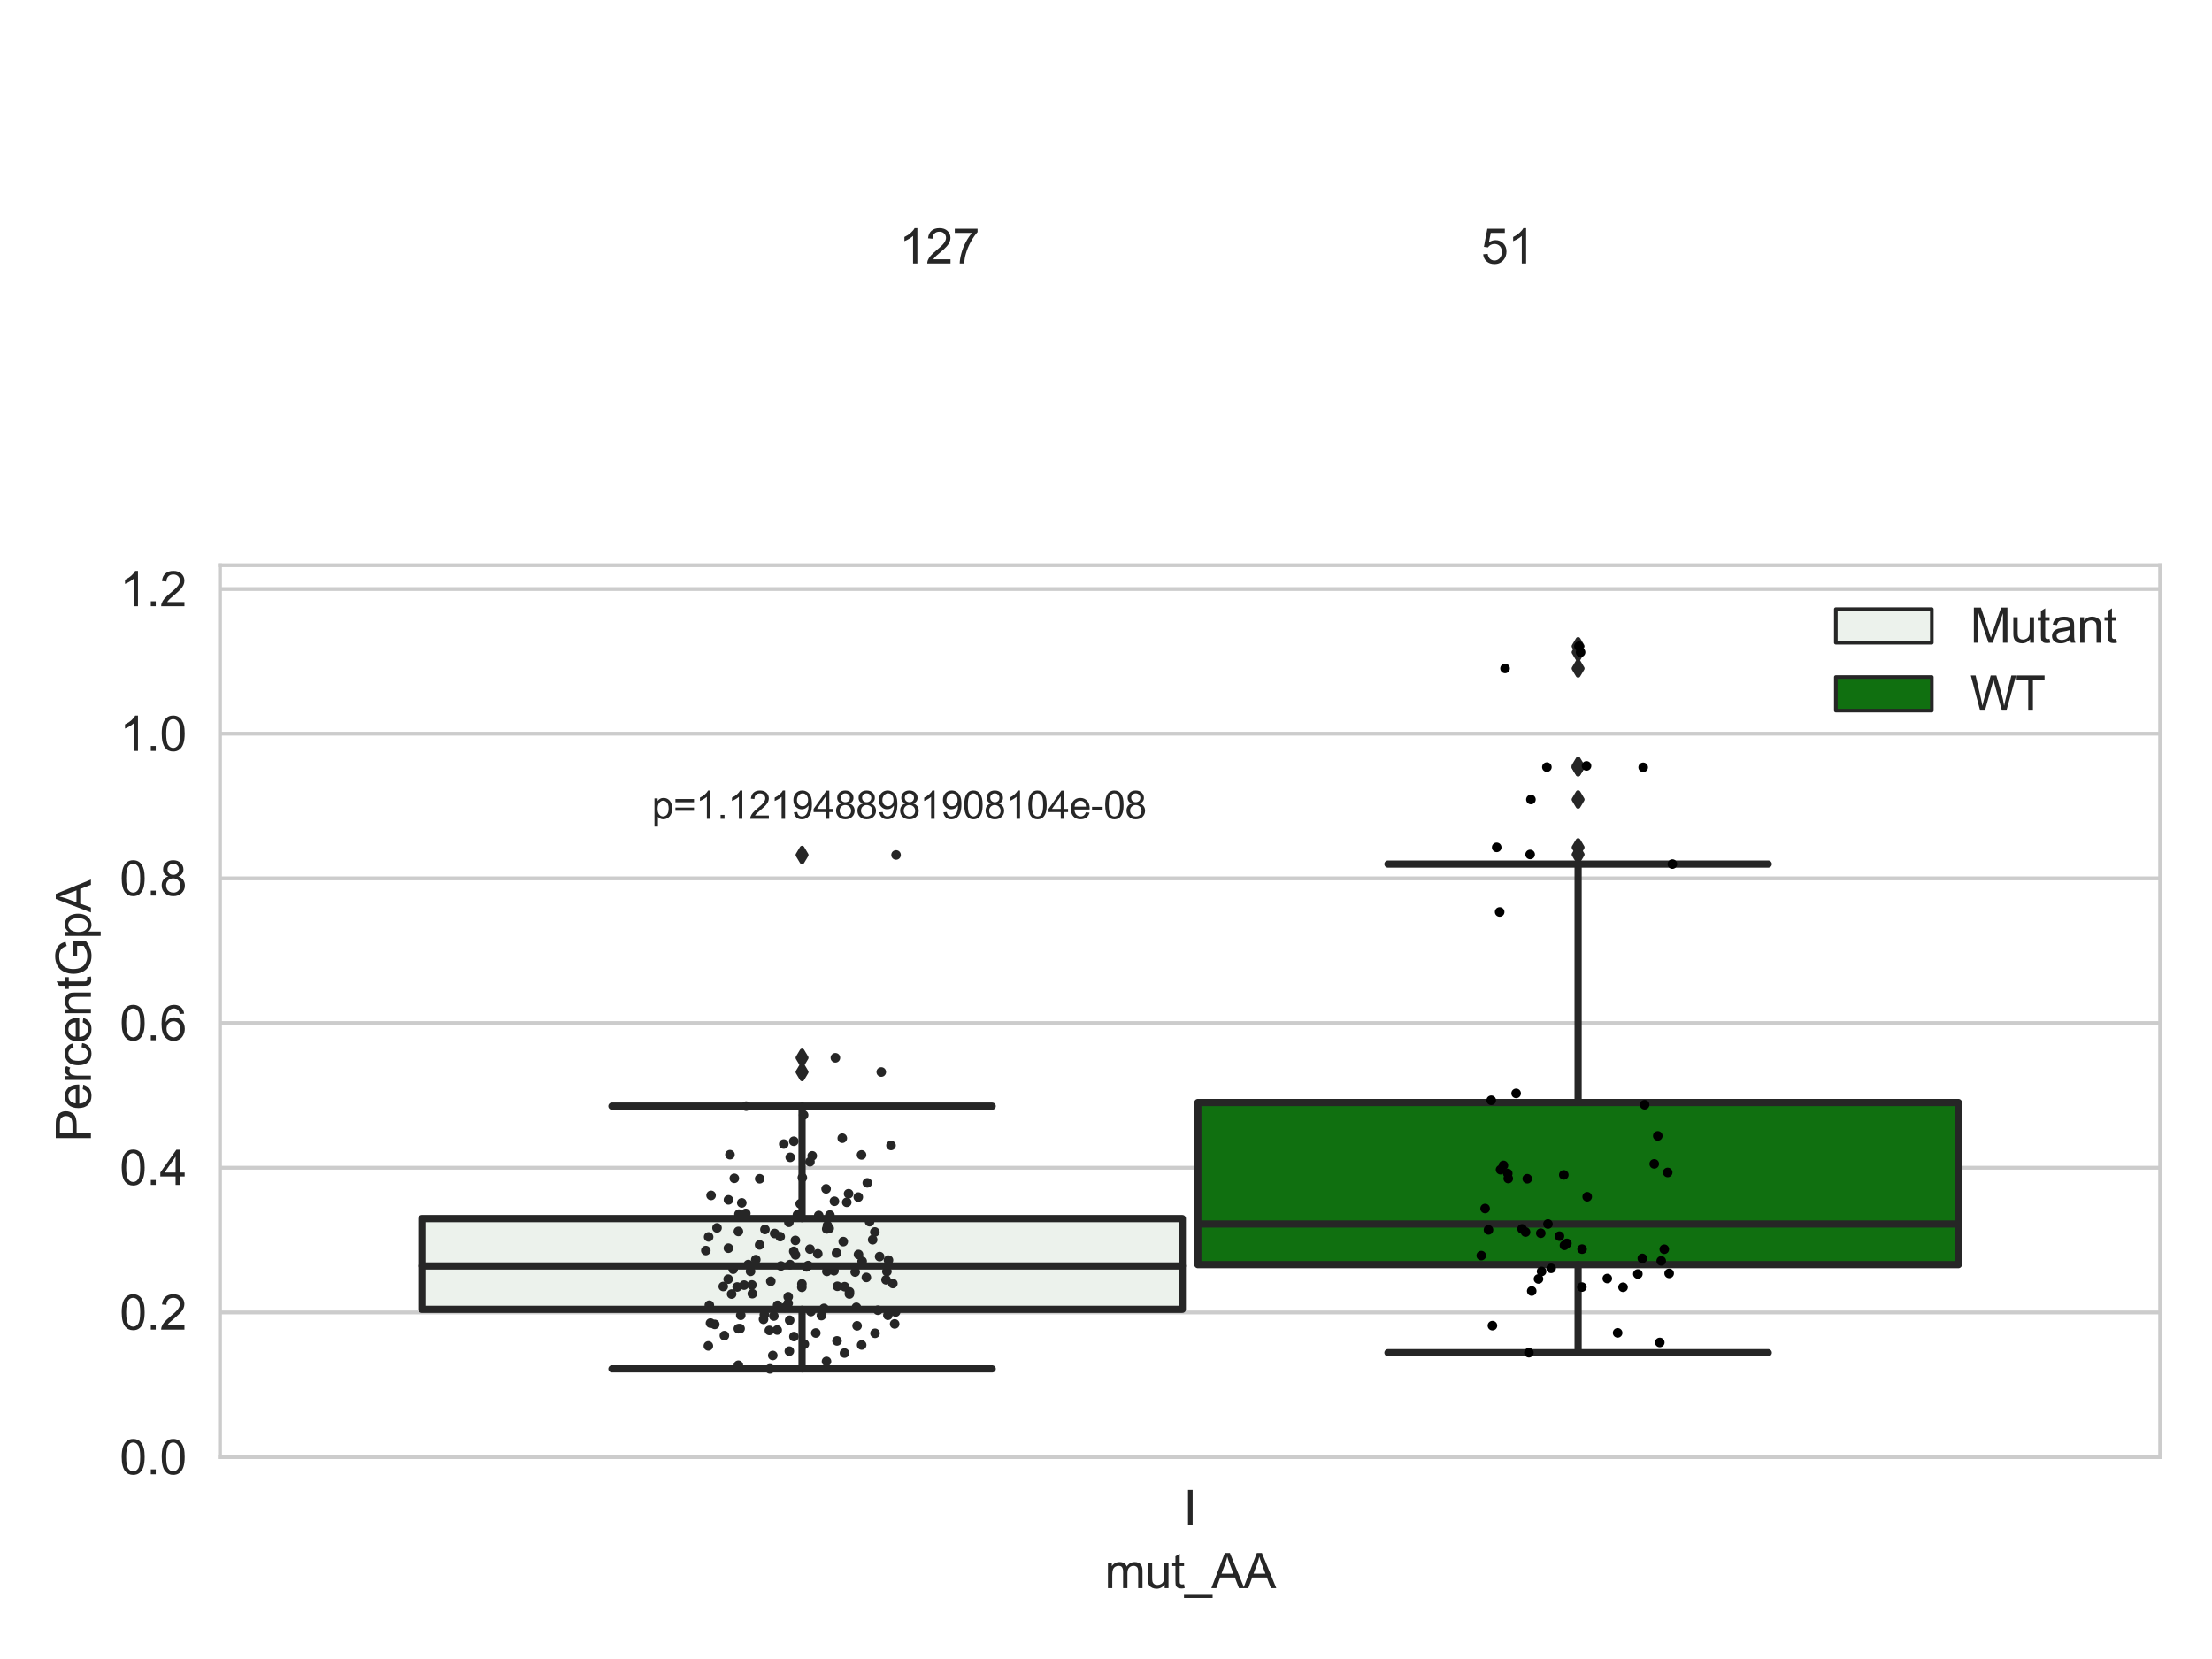 <?xml version="1.0" encoding="utf-8" standalone="no"?>
<!DOCTYPE svg PUBLIC "-//W3C//DTD SVG 1.1//EN"
  "http://www.w3.org/Graphics/SVG/1.1/DTD/svg11.dtd">
<svg xmlns:xlink="http://www.w3.org/1999/xlink" width="460.8pt" height="345.6pt" viewBox="0 0 460.8 345.6" xmlns="http://www.w3.org/2000/svg" version="1.1">
 <defs>
  <style type="text/css">*{stroke-linejoin: round; stroke-linecap: butt}</style>
 </defs>
 <g id="figure_1">
  <g id="patch_1">
   <path d="M 0 345.6 
L 460.8 345.6 
L 460.8 0 
L 0 0 
z
" style="fill: #ffffff"/>
  </g>
  <g id="axes_1">
   <g id="patch_2">
    <path d="M 45.83 303.539 
L 450 303.539 
L 450 117.734 
L 45.83 117.734 
z
" style="fill: #ffffff"/>
   </g>
   <g id="matplotlib.axis_1">
    <g id="xtick_1">
     <g id="text_1">
      <!-- I -->
      <g style="fill: #262626" transform="translate(246.526 317.697)scale(0.1 -0.1)">
       <defs>
        <path id="ArialMT-49" d="M 597 0 
L 597 4581 
L 1203 4581 
L 1203 0 
L 597 0 
z
" transform="scale(0.016)"/>
       </defs>
       <use xlink:href="#ArialMT-49"/>
      </g>
     </g>
    </g>
    <g id="text_2">
     <!-- mut_AA -->
     <g style="fill: #262626" transform="translate(230.13 330.842)scale(0.1 -0.1)">
      <defs>
       <path id="ArialMT-6d" d="M 422 0 
L 422 3319 
L 925 3319 
L 925 2853 
Q 1081 3097 1340 3245 
Q 1600 3394 1931 3394 
Q 2300 3394 2536 3241 
Q 2772 3088 2869 2813 
Q 3263 3394 3894 3394 
Q 4388 3394 4653 3120 
Q 4919 2847 4919 2278 
L 4919 0 
L 4359 0 
L 4359 2091 
Q 4359 2428 4304 2576 
Q 4250 2725 4106 2815 
Q 3963 2906 3769 2906 
Q 3419 2906 3187 2673 
Q 2956 2441 2956 1928 
L 2956 0 
L 2394 0 
L 2394 2156 
Q 2394 2531 2256 2718 
Q 2119 2906 1806 2906 
Q 1569 2906 1367 2781 
Q 1166 2656 1075 2415 
Q 984 2175 984 1722 
L 984 0 
L 422 0 
z
" transform="scale(0.016)"/>
       <path id="ArialMT-75" d="M 2597 0 
L 2597 488 
Q 2209 -75 1544 -75 
Q 1250 -75 995 37 
Q 741 150 617 320 
Q 494 491 444 738 
Q 409 903 409 1263 
L 409 3319 
L 972 3319 
L 972 1478 
Q 972 1038 1006 884 
Q 1059 663 1231 536 
Q 1403 409 1656 409 
Q 1909 409 2131 539 
Q 2353 669 2445 892 
Q 2538 1116 2538 1541 
L 2538 3319 
L 3100 3319 
L 3100 0 
L 2597 0 
z
" transform="scale(0.016)"/>
       <path id="ArialMT-74" d="M 1650 503 
L 1731 6 
Q 1494 -44 1306 -44 
Q 1000 -44 831 53 
Q 663 150 594 308 
Q 525 466 525 972 
L 525 2881 
L 113 2881 
L 113 3319 
L 525 3319 
L 525 4141 
L 1084 4478 
L 1084 3319 
L 1650 3319 
L 1650 2881 
L 1084 2881 
L 1084 941 
Q 1084 700 1114 631 
Q 1144 563 1211 522 
Q 1278 481 1403 481 
Q 1497 481 1650 503 
z
" transform="scale(0.016)"/>
       <path id="ArialMT-5f" d="M -97 -1272 
L -97 -866 
L 3631 -866 
L 3631 -1272 
L -97 -1272 
z
" transform="scale(0.016)"/>
       <path id="ArialMT-41" d="M -9 0 
L 1750 4581 
L 2403 4581 
L 4278 0 
L 3588 0 
L 3053 1388 
L 1138 1388 
L 634 0 
L -9 0 
z
M 1313 1881 
L 2866 1881 
L 2388 3150 
Q 2169 3728 2063 4100 
Q 1975 3659 1816 3225 
L 1313 1881 
z
" transform="scale(0.016)"/>
      </defs>
      <use xlink:href="#ArialMT-6d"/>
      <use xlink:href="#ArialMT-75" x="83.301"/>
      <use xlink:href="#ArialMT-74" x="138.916"/>
      <use xlink:href="#ArialMT-5f" x="166.699"/>
      <use xlink:href="#ArialMT-41" x="222.314"/>
      <use xlink:href="#ArialMT-41" x="289.014"/>
     </g>
    </g>
   </g>
   <g id="matplotlib.axis_2">
    <g id="ytick_1">
     <g id="line2d_1">
      <path d="M 45.83 303.539 
L 450 303.539 
" clip-path="url(#p75641614b0)" style="fill: none; stroke: #cccccc; stroke-width: 0.8; stroke-linecap: round"/>
     </g>
     <g id="text_3">
      <!-- 0.0 -->
      <g style="fill: #262626" transform="translate(24.93 307.118)scale(0.1 -0.1)">
       <defs>
        <path id="ArialMT-30" d="M 266 2259 
Q 266 3072 433 3567 
Q 600 4063 929 4331 
Q 1259 4600 1759 4600 
Q 2128 4600 2406 4451 
Q 2684 4303 2865 4023 
Q 3047 3744 3150 3342 
Q 3253 2941 3253 2259 
Q 3253 1453 3087 958 
Q 2922 463 2592 192 
Q 2263 -78 1759 -78 
Q 1097 -78 719 397 
Q 266 969 266 2259 
z
M 844 2259 
Q 844 1131 1108 757 
Q 1372 384 1759 384 
Q 2147 384 2411 759 
Q 2675 1134 2675 2259 
Q 2675 3391 2411 3762 
Q 2147 4134 1753 4134 
Q 1366 4134 1134 3806 
Q 844 3388 844 2259 
z
" transform="scale(0.016)"/>
        <path id="ArialMT-2e" d="M 581 0 
L 581 641 
L 1222 641 
L 1222 0 
L 581 0 
z
" transform="scale(0.016)"/>
       </defs>
       <use xlink:href="#ArialMT-30"/>
       <use xlink:href="#ArialMT-2e" x="55.615"/>
       <use xlink:href="#ArialMT-30" x="83.398"/>
      </g>
     </g>
    </g>
    <g id="ytick_2">
     <g id="line2d_2">
      <path d="M 45.83 273.399 
L 450 273.399 
" clip-path="url(#p75641614b0)" style="fill: none; stroke: #cccccc; stroke-width: 0.8; stroke-linecap: round"/>
     </g>
     <g id="text_4">
      <!-- 0.2 -->
      <g style="fill: #262626" transform="translate(24.93 276.978)scale(0.1 -0.1)">
       <defs>
        <path id="ArialMT-32" d="M 3222 541 
L 3222 0 
L 194 0 
Q 188 203 259 391 
Q 375 700 629 1000 
Q 884 1300 1366 1694 
Q 2113 2306 2375 2664 
Q 2638 3022 2638 3341 
Q 2638 3675 2398 3904 
Q 2159 4134 1775 4134 
Q 1369 4134 1125 3890 
Q 881 3647 878 3216 
L 300 3275 
Q 359 3922 746 4261 
Q 1134 4600 1788 4600 
Q 2447 4600 2831 4234 
Q 3216 3869 3216 3328 
Q 3216 3053 3103 2787 
Q 2991 2522 2730 2228 
Q 2469 1934 1863 1422 
Q 1356 997 1212 845 
Q 1069 694 975 541 
L 3222 541 
z
" transform="scale(0.016)"/>
       </defs>
       <use xlink:href="#ArialMT-30"/>
       <use xlink:href="#ArialMT-2e" x="55.615"/>
       <use xlink:href="#ArialMT-32" x="83.398"/>
      </g>
     </g>
    </g>
    <g id="ytick_3">
     <g id="line2d_3">
      <path d="M 45.83 243.26 
L 450 243.26 
" clip-path="url(#p75641614b0)" style="fill: none; stroke: #cccccc; stroke-width: 0.8; stroke-linecap: round"/>
     </g>
     <g id="text_5">
      <!-- 0.4 -->
      <g style="fill: #262626" transform="translate(24.93 246.839)scale(0.1 -0.1)">
       <defs>
        <path id="ArialMT-34" d="M 2069 0 
L 2069 1097 
L 81 1097 
L 81 1613 
L 2172 4581 
L 2631 4581 
L 2631 1613 
L 3250 1613 
L 3250 1097 
L 2631 1097 
L 2631 0 
L 2069 0 
z
M 2069 1613 
L 2069 3678 
L 634 1613 
L 2069 1613 
z
" transform="scale(0.016)"/>
       </defs>
       <use xlink:href="#ArialMT-30"/>
       <use xlink:href="#ArialMT-2e" x="55.615"/>
       <use xlink:href="#ArialMT-34" x="83.398"/>
      </g>
     </g>
    </g>
    <g id="ytick_4">
     <g id="line2d_4">
      <path d="M 45.83 213.121 
L 450 213.121 
" clip-path="url(#p75641614b0)" style="fill: none; stroke: #cccccc; stroke-width: 0.8; stroke-linecap: round"/>
     </g>
     <g id="text_6">
      <!-- 0.6 -->
      <g style="fill: #262626" transform="translate(24.93 216.7)scale(0.1 -0.1)">
       <defs>
        <path id="ArialMT-36" d="M 3184 3459 
L 2625 3416 
Q 2550 3747 2413 3897 
Q 2184 4138 1850 4138 
Q 1581 4138 1378 3988 
Q 1113 3794 959 3422 
Q 806 3050 800 2363 
Q 1003 2672 1297 2822 
Q 1591 2972 1913 2972 
Q 2475 2972 2870 2558 
Q 3266 2144 3266 1488 
Q 3266 1056 3080 686 
Q 2894 316 2569 119 
Q 2244 -78 1831 -78 
Q 1128 -78 684 439 
Q 241 956 241 2144 
Q 241 3472 731 4075 
Q 1159 4600 1884 4600 
Q 2425 4600 2770 4297 
Q 3116 3994 3184 3459 
z
M 888 1484 
Q 888 1194 1011 928 
Q 1134 663 1356 523 
Q 1578 384 1822 384 
Q 2178 384 2434 671 
Q 2691 959 2691 1453 
Q 2691 1928 2437 2201 
Q 2184 2475 1800 2475 
Q 1419 2475 1153 2201 
Q 888 1928 888 1484 
z
" transform="scale(0.016)"/>
       </defs>
       <use xlink:href="#ArialMT-30"/>
       <use xlink:href="#ArialMT-2e" x="55.615"/>
       <use xlink:href="#ArialMT-36" x="83.398"/>
      </g>
     </g>
    </g>
    <g id="ytick_5">
     <g id="line2d_5">
      <path d="M 45.83 182.981 
L 450 182.981 
" clip-path="url(#p75641614b0)" style="fill: none; stroke: #cccccc; stroke-width: 0.8; stroke-linecap: round"/>
     </g>
     <g id="text_7">
      <!-- 0.8 -->
      <g style="fill: #262626" transform="translate(24.93 186.56)scale(0.1 -0.1)">
       <defs>
        <path id="ArialMT-38" d="M 1131 2484 
Q 781 2613 612 2850 
Q 444 3088 444 3419 
Q 444 3919 803 4259 
Q 1163 4600 1759 4600 
Q 2359 4600 2725 4251 
Q 3091 3903 3091 3403 
Q 3091 3084 2923 2848 
Q 2756 2613 2416 2484 
Q 2838 2347 3058 2040 
Q 3278 1734 3278 1309 
Q 3278 722 2862 322 
Q 2447 -78 1769 -78 
Q 1091 -78 675 323 
Q 259 725 259 1325 
Q 259 1772 486 2073 
Q 713 2375 1131 2484 
z
M 1019 3438 
Q 1019 3113 1228 2906 
Q 1438 2700 1772 2700 
Q 2097 2700 2305 2904 
Q 2513 3109 2513 3406 
Q 2513 3716 2298 3927 
Q 2084 4138 1766 4138 
Q 1444 4138 1231 3931 
Q 1019 3725 1019 3438 
z
M 838 1322 
Q 838 1081 952 856 
Q 1066 631 1291 507 
Q 1516 384 1775 384 
Q 2178 384 2440 643 
Q 2703 903 2703 1303 
Q 2703 1709 2433 1975 
Q 2163 2241 1756 2241 
Q 1359 2241 1098 1978 
Q 838 1716 838 1322 
z
" transform="scale(0.016)"/>
       </defs>
       <use xlink:href="#ArialMT-30"/>
       <use xlink:href="#ArialMT-2e" x="55.615"/>
       <use xlink:href="#ArialMT-38" x="83.398"/>
      </g>
     </g>
    </g>
    <g id="ytick_6">
     <g id="line2d_6">
      <path d="M 45.83 152.842 
L 450 152.842 
" clip-path="url(#p75641614b0)" style="fill: none; stroke: #cccccc; stroke-width: 0.8; stroke-linecap: round"/>
     </g>
     <g id="text_8">
      <!-- 1.0 -->
      <g style="fill: #262626" transform="translate(24.93 156.421)scale(0.1 -0.1)">
       <defs>
        <path id="ArialMT-31" d="M 2384 0 
L 1822 0 
L 1822 3584 
Q 1619 3391 1289 3197 
Q 959 3003 697 2906 
L 697 3450 
Q 1169 3672 1522 3987 
Q 1875 4303 2022 4600 
L 2384 4600 
L 2384 0 
z
" transform="scale(0.016)"/>
       </defs>
       <use xlink:href="#ArialMT-31"/>
       <use xlink:href="#ArialMT-2e" x="55.615"/>
       <use xlink:href="#ArialMT-30" x="83.398"/>
      </g>
     </g>
    </g>
    <g id="ytick_7">
     <g id="line2d_7">
      <path d="M 45.83 122.703 
L 450 122.703 
" clip-path="url(#p75641614b0)" style="fill: none; stroke: #cccccc; stroke-width: 0.8; stroke-linecap: round"/>
     </g>
     <g id="text_9">
      <!-- 1.2 -->
      <g style="fill: #262626" transform="translate(24.93 126.281)scale(0.1 -0.1)">
       <use xlink:href="#ArialMT-31"/>
       <use xlink:href="#ArialMT-2e" x="55.615"/>
       <use xlink:href="#ArialMT-32" x="83.398"/>
      </g>
     </g>
    </g>
    <g id="text_10">
     <!-- PercentGpA -->
     <g style="fill: #262626" transform="translate(18.942 237.872)rotate(-90)scale(0.1 -0.1)">
      <defs>
       <path id="ArialMT-50" d="M 494 0 
L 494 4581 
L 2222 4581 
Q 2678 4581 2919 4538 
Q 3256 4481 3484 4323 
Q 3713 4166 3852 3881 
Q 3991 3597 3991 3256 
Q 3991 2672 3619 2267 
Q 3247 1863 2275 1863 
L 1100 1863 
L 1100 0 
L 494 0 
z
M 1100 2403 
L 2284 2403 
Q 2872 2403 3119 2622 
Q 3366 2841 3366 3238 
Q 3366 3525 3220 3729 
Q 3075 3934 2838 4000 
Q 2684 4041 2272 4041 
L 1100 4041 
L 1100 2403 
z
" transform="scale(0.016)"/>
       <path id="ArialMT-65" d="M 2694 1069 
L 3275 997 
Q 3138 488 2766 206 
Q 2394 -75 1816 -75 
Q 1088 -75 661 373 
Q 234 822 234 1631 
Q 234 2469 665 2931 
Q 1097 3394 1784 3394 
Q 2450 3394 2872 2941 
Q 3294 2488 3294 1666 
Q 3294 1616 3291 1516 
L 816 1516 
Q 847 969 1125 678 
Q 1403 388 1819 388 
Q 2128 388 2347 550 
Q 2566 713 2694 1069 
z
M 847 1978 
L 2700 1978 
Q 2663 2397 2488 2606 
Q 2219 2931 1791 2931 
Q 1403 2931 1139 2672 
Q 875 2413 847 1978 
z
" transform="scale(0.016)"/>
       <path id="ArialMT-72" d="M 416 0 
L 416 3319 
L 922 3319 
L 922 2816 
Q 1116 3169 1280 3281 
Q 1444 3394 1641 3394 
Q 1925 3394 2219 3213 
L 2025 2691 
Q 1819 2813 1613 2813 
Q 1428 2813 1281 2702 
Q 1134 2591 1072 2394 
Q 978 2094 978 1738 
L 978 0 
L 416 0 
z
" transform="scale(0.016)"/>
       <path id="ArialMT-63" d="M 2588 1216 
L 3141 1144 
Q 3050 572 2676 248 
Q 2303 -75 1759 -75 
Q 1078 -75 664 370 
Q 250 816 250 1647 
Q 250 2184 428 2587 
Q 606 2991 970 3192 
Q 1334 3394 1763 3394 
Q 2303 3394 2647 3120 
Q 2991 2847 3088 2344 
L 2541 2259 
Q 2463 2594 2264 2762 
Q 2066 2931 1784 2931 
Q 1359 2931 1093 2626 
Q 828 2322 828 1663 
Q 828 994 1084 691 
Q 1341 388 1753 388 
Q 2084 388 2306 591 
Q 2528 794 2588 1216 
z
" transform="scale(0.016)"/>
       <path id="ArialMT-6e" d="M 422 0 
L 422 3319 
L 928 3319 
L 928 2847 
Q 1294 3394 1984 3394 
Q 2284 3394 2536 3286 
Q 2788 3178 2913 3003 
Q 3038 2828 3088 2588 
Q 3119 2431 3119 2041 
L 3119 0 
L 2556 0 
L 2556 2019 
Q 2556 2363 2490 2533 
Q 2425 2703 2258 2804 
Q 2091 2906 1866 2906 
Q 1506 2906 1245 2678 
Q 984 2450 984 1813 
L 984 0 
L 422 0 
z
" transform="scale(0.016)"/>
       <path id="ArialMT-47" d="M 2638 1797 
L 2638 2334 
L 4578 2338 
L 4578 638 
Q 4131 281 3656 101 
Q 3181 -78 2681 -78 
Q 2006 -78 1454 211 
Q 903 500 622 1047 
Q 341 1594 341 2269 
Q 341 2938 620 3517 
Q 900 4097 1425 4378 
Q 1950 4659 2634 4659 
Q 3131 4659 3532 4498 
Q 3934 4338 4162 4050 
Q 4391 3763 4509 3300 
L 3963 3150 
Q 3859 3500 3706 3700 
Q 3553 3900 3268 4020 
Q 2984 4141 2638 4141 
Q 2222 4141 1919 4014 
Q 1616 3888 1430 3681 
Q 1244 3475 1141 3228 
Q 966 2803 966 2306 
Q 966 1694 1177 1281 
Q 1388 869 1791 669 
Q 2194 469 2647 469 
Q 3041 469 3416 620 
Q 3791 772 3984 944 
L 3984 1797 
L 2638 1797 
z
" transform="scale(0.016)"/>
       <path id="ArialMT-70" d="M 422 -1272 
L 422 3319 
L 934 3319 
L 934 2888 
Q 1116 3141 1344 3267 
Q 1572 3394 1897 3394 
Q 2322 3394 2647 3175 
Q 2972 2956 3137 2557 
Q 3303 2159 3303 1684 
Q 3303 1175 3120 767 
Q 2938 359 2589 142 
Q 2241 -75 1856 -75 
Q 1575 -75 1351 44 
Q 1128 163 984 344 
L 984 -1272 
L 422 -1272 
z
M 931 1641 
Q 931 1000 1190 694 
Q 1450 388 1819 388 
Q 2194 388 2461 705 
Q 2728 1022 2728 1688 
Q 2728 2322 2467 2637 
Q 2206 2953 1844 2953 
Q 1484 2953 1207 2617 
Q 931 2281 931 1641 
z
" transform="scale(0.016)"/>
      </defs>
      <use xlink:href="#ArialMT-50"/>
      <use xlink:href="#ArialMT-65" x="66.699"/>
      <use xlink:href="#ArialMT-72" x="122.314"/>
      <use xlink:href="#ArialMT-63" x="155.615"/>
      <use xlink:href="#ArialMT-65" x="205.615"/>
      <use xlink:href="#ArialMT-6e" x="261.23"/>
      <use xlink:href="#ArialMT-74" x="316.846"/>
      <use xlink:href="#ArialMT-47" x="344.629"/>
      <use xlink:href="#ArialMT-70" x="422.412"/>
      <use xlink:href="#ArialMT-41" x="478.027"/>
     </g>
    </g>
   </g>
   <g id="patch_3">
    <path d="M 87.864 272.753 
L 246.298 272.753 
L 246.298 253.852 
L 87.864 253.852 
L 87.864 272.753 
z
" clip-path="url(#p75641614b0)" style="fill: #ecf2ec; stroke: #262626; stroke-width: 1.5; stroke-linejoin: miter"/>
   </g>
   <g id="patch_4">
    <path d="M 249.532 263.444 
L 407.966 263.444 
L 407.966 229.671 
L 249.532 229.671 
L 249.532 263.444 
z
" clip-path="url(#p75641614b0)" style="fill: #107010; stroke: #262626; stroke-width: 1.5; stroke-linejoin: miter"/>
   </g>
   <g id="patch_5">
    <path d="M 247.915 303.539 
L 247.915 303.539 
L 247.915 303.539 
L 247.915 303.539 
z
" clip-path="url(#p75641614b0)" style="fill: #ecf2ec; stroke: #262626; stroke-width: 0.75; stroke-linejoin: miter"/>
   </g>
   <g id="patch_6">
    <path d="M 247.915 303.539 
L 247.915 303.539 
L 247.915 303.539 
L 247.915 303.539 
z
" clip-path="url(#p75641614b0)" style="fill: #107010; stroke: #262626; stroke-width: 0.75; stroke-linejoin: miter"/>
   </g>
   <g id="PathCollection_1"/>
   <g id="PathCollection_2"/>
   <g id="line2d_8">
    <path d="M 167.081 272.753 
L 167.081 285.156 
" clip-path="url(#p75641614b0)" style="fill: none; stroke: #262626; stroke-width: 1.5; stroke-linecap: round"/>
   </g>
   <g id="line2d_9">
    <path d="M 167.081 253.852 
L 167.081 230.431 
" clip-path="url(#p75641614b0)" style="fill: none; stroke: #262626; stroke-width: 1.5; stroke-linecap: round"/>
   </g>
   <g id="line2d_10">
    <path d="M 127.472 285.156 
L 206.69 285.156 
" clip-path="url(#p75641614b0)" style="fill: none; stroke: #262626; stroke-width: 1.5; stroke-linecap: round"/>
   </g>
   <g id="line2d_11">
    <path d="M 127.472 230.431 
L 206.69 230.431 
" clip-path="url(#p75641614b0)" style="fill: none; stroke: #262626; stroke-width: 1.5; stroke-linecap: round"/>
   </g>
   <g id="line2d_12">
    <defs>
     <path id="m66afc2326c" d="M -0 1.414 
L 0.849 0 
L 0 -1.414 
L -0.849 -0 
z
" style="stroke: #262626; stroke-linejoin: miter"/>
    </defs>
    <g clip-path="url(#p75641614b0)">
     <use xlink:href="#m66afc2326c" x="167.081" y="178.104" style="fill: #262626; stroke: #262626; stroke-linejoin: miter"/>
     <use xlink:href="#m66afc2326c" x="167.081" y="220.357" style="fill: #262626; stroke: #262626; stroke-linejoin: miter"/>
     <use xlink:href="#m66afc2326c" x="167.081" y="223.32" style="fill: #262626; stroke: #262626; stroke-linejoin: miter"/>
    </g>
   </g>
   <g id="line2d_13">
    <path d="M 328.749 263.444 
L 328.749 281.789 
" clip-path="url(#p75641614b0)" style="fill: none; stroke: #262626; stroke-width: 1.5; stroke-linecap: round"/>
   </g>
   <g id="line2d_14">
    <path d="M 328.749 229.671 
L 328.749 180.006 
" clip-path="url(#p75641614b0)" style="fill: none; stroke: #262626; stroke-width: 1.5; stroke-linecap: round"/>
   </g>
   <g id="line2d_15">
    <path d="M 289.14 281.789 
L 368.358 281.789 
" clip-path="url(#p75641614b0)" style="fill: none; stroke: #262626; stroke-width: 1.5; stroke-linecap: round"/>
   </g>
   <g id="line2d_16">
    <path d="M 289.14 180.006 
L 368.358 180.006 
" clip-path="url(#p75641614b0)" style="fill: none; stroke: #262626; stroke-width: 1.5; stroke-linecap: round"/>
   </g>
   <g id="line2d_17">
    <g clip-path="url(#p75641614b0)">
     <use xlink:href="#m66afc2326c" x="328.749" y="139.246" style="fill: #262626; stroke: #262626; stroke-linejoin: miter"/>
     <use xlink:href="#m66afc2326c" x="328.749" y="135.877" style="fill: #262626; stroke: #262626; stroke-linejoin: miter"/>
     <use xlink:href="#m66afc2326c" x="328.749" y="159.803" style="fill: #262626; stroke: #262626; stroke-linejoin: miter"/>
     <use xlink:href="#m66afc2326c" x="328.749" y="134.626" style="fill: #262626; stroke: #262626; stroke-linejoin: miter"/>
     <use xlink:href="#m66afc2326c" x="328.749" y="159.849" style="fill: #262626; stroke: #262626; stroke-linejoin: miter"/>
     <use xlink:href="#m66afc2326c" x="328.749" y="176.519" style="fill: #262626; stroke: #262626; stroke-linejoin: miter"/>
     <use xlink:href="#m66afc2326c" x="328.749" y="178.001" style="fill: #262626; stroke: #262626; stroke-linejoin: miter"/>
     <use xlink:href="#m66afc2326c" x="328.749" y="166.546" style="fill: #262626; stroke: #262626; stroke-linejoin: miter"/>
     <use xlink:href="#m66afc2326c" x="328.749" y="159.549" style="fill: #262626; stroke: #262626; stroke-linejoin: miter"/>
    </g>
   </g>
   <g id="line2d_18">
    <path d="M 87.864 263.721 
L 246.298 263.721 
" clip-path="url(#p75641614b0)" style="fill: none; stroke: #262626; stroke-width: 1.5; stroke-linecap: round"/>
   </g>
   <g id="line2d_19">
    <path d="M 249.532 254.985 
L 407.966 254.985 
" clip-path="url(#p75641614b0)" style="fill: none; stroke: #262626; stroke-width: 1.5; stroke-linecap: round"/>
   </g>
   <g id="patch_7">
    <path d="M 45.83 303.539 
L 45.83 117.734 
" style="fill: none; stroke: #cccccc; stroke-width: 0.8; stroke-linejoin: miter; stroke-linecap: square"/>
   </g>
   <g id="patch_8">
    <path d="M 450 303.539 
L 450 117.734 
" style="fill: none; stroke: #cccccc; stroke-width: 0.8; stroke-linejoin: miter; stroke-linecap: square"/>
   </g>
   <g id="patch_9">
    <path d="M 45.83 303.539 
L 450 303.539 
" style="fill: none; stroke: #cccccc; stroke-width: 0.8; stroke-linejoin: miter; stroke-linecap: square"/>
   </g>
   <g id="patch_10">
    <path d="M 45.83 117.734 
L 450 117.734 
" style="fill: none; stroke: #cccccc; stroke-width: 0.8; stroke-linejoin: miter; stroke-linecap: square"/>
   </g>
   <g id="PathCollection_3">
    <defs>
     <path id="C0_0_8cff99b25a" d="M 0 1 
C 0.265 1 0.52 0.895 0.707 0.707 
C 0.895 0.52 1 0.265 1 -0 
C 1 -0.265 0.895 -0.52 0.707 -0.707 
C 0.52 -0.895 0.265 -1 0 -1 
C -0.265 -1 -0.52 -0.895 -0.707 -0.707 
C -0.895 -0.52 -1 -0.265 -1 0 
C -1 0.265 -0.895 0.52 -0.707 0.707 
C -0.52 0.895 -0.265 1 0 1 
z
"/>
    </defs>
    <g clip-path="url(#p75641614b0)">
     <use xlink:href="#C0_0_8cff99b25a" x="147.765" y="271.895" style="fill: #262626"/>
    </g>
    <g clip-path="url(#p75641614b0)">
     <use xlink:href="#C0_0_8cff99b25a" x="175.921" y="281.865" style="fill: #262626"/>
    </g>
    <g clip-path="url(#p75641614b0)">
     <use xlink:href="#C0_0_8cff99b25a" x="178.149" y="264.985" style="fill: #262626"/>
    </g>
    <g clip-path="url(#p75641614b0)">
     <use xlink:href="#C0_0_8cff99b25a" x="156.724" y="269.502" style="fill: #262626"/>
    </g>
    <g clip-path="url(#p75641614b0)">
     <use xlink:href="#C0_0_8cff99b25a" x="174.362" y="279.327" style="fill: #262626"/>
    </g>
    <g clip-path="url(#p75641614b0)">
     <use xlink:href="#C0_0_8cff99b25a" x="181.791" y="258.262" style="fill: #262626"/>
    </g>
    <g clip-path="url(#p75641614b0)">
     <use xlink:href="#C0_0_8cff99b25a" x="167.406" y="232.28" style="fill: #262626"/>
    </g>
    <g clip-path="url(#p75641614b0)">
     <use xlink:href="#C0_0_8cff99b25a" x="168.922" y="273.225" style="fill: #262626"/>
    </g>
    <g clip-path="url(#p75641614b0)">
     <use xlink:href="#C0_0_8cff99b25a" x="173.741" y="264.714" style="fill: #262626"/>
    </g>
    <g clip-path="url(#p75641614b0)">
     <use xlink:href="#C0_0_8cff99b25a" x="186.664" y="178.104" style="fill: #262626"/>
    </g>
    <g clip-path="url(#p75641614b0)">
     <use xlink:href="#C0_0_8cff99b25a" x="153.572" y="268.102" style="fill: #262626"/>
    </g>
    <g clip-path="url(#p75641614b0)">
     <use xlink:href="#C0_0_8cff99b25a" x="155.883" y="263.432" style="fill: #262626"/>
    </g>
    <g clip-path="url(#p75641614b0)">
     <use xlink:href="#C0_0_8cff99b25a" x="168.357" y="263.637" style="fill: #262626"/>
    </g>
    <g clip-path="url(#p75641614b0)">
     <use xlink:href="#C0_0_8cff99b25a" x="178.841" y="261.327" style="fill: #262626"/>
    </g>
    <g clip-path="url(#p75641614b0)">
     <use xlink:href="#C0_0_8cff99b25a" x="175.953" y="268.041" style="fill: #262626"/>
    </g>
    <g clip-path="url(#p75641614b0)">
     <use xlink:href="#C0_0_8cff99b25a" x="176.393" y="250.465" style="fill: #262626"/>
    </g>
    <g clip-path="url(#p75641614b0)">
     <use xlink:href="#C0_0_8cff99b25a" x="167.051" y="267.466" style="fill: #262626"/>
    </g>
    <g clip-path="url(#p75641614b0)">
     <use xlink:href="#C0_0_8cff99b25a" x="156.636" y="267.682" style="fill: #262626"/>
    </g>
    <g clip-path="url(#p75641614b0)">
     <use xlink:href="#C0_0_8cff99b25a" x="152.065" y="240.538" style="fill: #262626"/>
    </g>
    <g clip-path="url(#p75641614b0)">
     <use xlink:href="#C0_0_8cff99b25a" x="175.461" y="237.103" style="fill: #262626"/>
    </g>
    <g clip-path="url(#p75641614b0)">
     <use xlink:href="#C0_0_8cff99b25a" x="161.901" y="277.067" style="fill: #262626"/>
    </g>
    <g clip-path="url(#p75641614b0)">
     <use xlink:href="#C0_0_8cff99b25a" x="149.369" y="255.795" style="fill: #262626"/>
    </g>
    <g clip-path="url(#p75641614b0)">
     <use xlink:href="#C0_0_8cff99b25a" x="184.962" y="273.987" style="fill: #262626"/>
    </g>
    <g clip-path="url(#p75641614b0)">
     <use xlink:href="#C0_0_8cff99b25a" x="160.575" y="266.912" style="fill: #262626"/>
    </g>
    <g clip-path="url(#p75641614b0)">
     <use xlink:href="#C0_0_8cff99b25a" x="160.379" y="285.156" style="fill: #262626"/>
    </g>
    <g clip-path="url(#p75641614b0)">
     <use xlink:href="#C0_0_8cff99b25a" x="181.146" y="254.501" style="fill: #262626"/>
    </g>
    <g clip-path="url(#p75641614b0)">
     <use xlink:href="#C0_0_8cff99b25a" x="152.972" y="245.466" style="fill: #262626"/>
    </g>
    <g clip-path="url(#p75641614b0)">
     <use xlink:href="#C0_0_8cff99b25a" x="156.351" y="264.842" style="fill: #262626"/>
    </g>
    <g clip-path="url(#p75641614b0)">
     <use xlink:href="#C0_0_8cff99b25a" x="176.968" y="269.123" style="fill: #262626"/>
    </g>
    <g clip-path="url(#p75641614b0)">
     <use xlink:href="#C0_0_8cff99b25a" x="158.256" y="245.559" style="fill: #262626"/>
    </g>
    <g clip-path="url(#p75641614b0)">
     <use xlink:href="#C0_0_8cff99b25a" x="162.673" y="263.721" style="fill: #262626"/>
    </g>
    <g clip-path="url(#p75641614b0)">
     <use xlink:href="#C0_0_8cff99b25a" x="164.434" y="281.461" style="fill: #262626"/>
    </g>
    <g clip-path="url(#p75641614b0)">
     <use xlink:href="#C0_0_8cff99b25a" x="180.672" y="246.417" style="fill: #262626"/>
    </g>
    <g clip-path="url(#p75641614b0)">
     <use xlink:href="#C0_0_8cff99b25a" x="153.944" y="252.926" style="fill: #262626"/>
    </g>
    <g clip-path="url(#p75641614b0)">
     <use xlink:href="#C0_0_8cff99b25a" x="174.028" y="220.357" style="fill: #262626"/>
    </g>
    <g clip-path="url(#p75641614b0)">
     <use xlink:href="#C0_0_8cff99b25a" x="155.363" y="252.775" style="fill: #262626"/>
    </g>
    <g clip-path="url(#p75641614b0)">
     <use xlink:href="#C0_0_8cff99b25a" x="175.665" y="258.648" style="fill: #262626"/>
    </g>
    <g clip-path="url(#p75641614b0)">
     <use xlink:href="#C0_0_8cff99b25a" x="161.978" y="271.919" style="fill: #262626"/>
    </g>
    <g clip-path="url(#p75641614b0)">
     <use xlink:href="#C0_0_8cff99b25a" x="161.376" y="256.961" style="fill: #262626"/>
    </g>
    <g clip-path="url(#p75641614b0)">
     <use xlink:href="#C0_0_8cff99b25a" x="154.173" y="276.772" style="fill: #262626"/>
    </g>
    <g clip-path="url(#p75641614b0)">
     <use xlink:href="#C0_0_8cff99b25a" x="148.898" y="275.888" style="fill: #262626"/>
    </g>
    <g clip-path="url(#p75641614b0)">
     <use xlink:href="#C0_0_8cff99b25a" x="179.472" y="240.587" style="fill: #262626"/>
    </g>
    <g clip-path="url(#p75641614b0)">
     <use xlink:href="#C0_0_8cff99b25a" x="172.735" y="255.899" style="fill: #262626"/>
    </g>
    <g clip-path="url(#p75641614b0)">
     <use xlink:href="#C0_0_8cff99b25a" x="173.829" y="250.249" style="fill: #262626"/>
    </g>
    <g clip-path="url(#p75641614b0)">
     <use xlink:href="#C0_0_8cff99b25a" x="169.202" y="240.778" style="fill: #262626"/>
    </g>
    <g clip-path="url(#p75641614b0)">
     <use xlink:href="#C0_0_8cff99b25a" x="157.446" y="262.407" style="fill: #262626"/>
    </g>
    <g clip-path="url(#p75641614b0)">
     <use xlink:href="#C0_0_8cff99b25a" x="172.878" y="253.12" style="fill: #262626"/>
    </g>
    <g clip-path="url(#p75641614b0)">
     <use xlink:href="#C0_0_8cff99b25a" x="168.728" y="242.018" style="fill: #262626"/>
    </g>
    <g clip-path="url(#p75641614b0)">
     <use xlink:href="#C0_0_8cff99b25a" x="159.054" y="274.837" style="fill: #262626"/>
    </g>
    <g clip-path="url(#p75641614b0)">
     <use xlink:href="#C0_0_8cff99b25a" x="165.696" y="258.398" style="fill: #262626"/>
    </g>
    <g clip-path="url(#p75641614b0)">
     <use xlink:href="#C0_0_8cff99b25a" x="186.574" y="273.314" style="fill: #262626"/>
    </g>
    <g clip-path="url(#p75641614b0)">
     <use xlink:href="#C0_0_8cff99b25a" x="153.812" y="284.396" style="fill: #262626"/>
    </g>
    <g clip-path="url(#p75641614b0)">
     <use xlink:href="#C0_0_8cff99b25a" x="183.236" y="261.77" style="fill: #262626"/>
    </g>
    <g clip-path="url(#p75641614b0)">
     <use xlink:href="#C0_0_8cff99b25a" x="164.189" y="271.514" style="fill: #262626"/>
    </g>
    <g clip-path="url(#p75641614b0)">
     <use xlink:href="#C0_0_8cff99b25a" x="171.11" y="274.062" style="fill: #262626"/>
    </g>
    <g clip-path="url(#p75641614b0)">
     <use xlink:href="#C0_0_8cff99b25a" x="172.218" y="256.008" style="fill: #262626"/>
    </g>
    <g clip-path="url(#p75641614b0)">
     <use xlink:href="#C0_0_8cff99b25a" x="165.714" y="261.425" style="fill: #262626"/>
    </g>
    <g clip-path="url(#p75641614b0)">
     <use xlink:href="#C0_0_8cff99b25a" x="155.005" y="267.715" style="fill: #262626"/>
    </g>
    <g clip-path="url(#p75641614b0)">
     <use xlink:href="#C0_0_8cff99b25a" x="165.391" y="278.431" style="fill: #262626"/>
    </g>
    <g clip-path="url(#p75641614b0)">
     <use xlink:href="#C0_0_8cff99b25a" x="153.821" y="256.532" style="fill: #262626"/>
    </g>
    <g clip-path="url(#p75641614b0)">
     <use xlink:href="#C0_0_8cff99b25a" x="172.375" y="255.297" style="fill: #262626"/>
    </g>
    <g clip-path="url(#p75641614b0)">
     <use xlink:href="#C0_0_8cff99b25a" x="179.597" y="262.738" style="fill: #262626"/>
    </g>
    <g clip-path="url(#p75641614b0)">
     <use xlink:href="#C0_0_8cff99b25a" x="186.371" y="275.796" style="fill: #262626"/>
    </g>
    <g clip-path="url(#p75641614b0)">
     <use xlink:href="#C0_0_8cff99b25a" x="150.666" y="268.002" style="fill: #262626"/>
    </g>
    <g clip-path="url(#p75641614b0)">
     <use xlink:href="#C0_0_8cff99b25a" x="185.995" y="267.385" style="fill: #262626"/>
    </g>
    <g clip-path="url(#p75641614b0)">
     <use xlink:href="#C0_0_8cff99b25a" x="154.315" y="273.997" style="fill: #262626"/>
    </g>
    <g clip-path="url(#p75641614b0)">
     <use xlink:href="#C0_0_8cff99b25a" x="165.358" y="260.678" style="fill: #262626"/>
    </g>
    <g clip-path="url(#p75641614b0)">
     <use xlink:href="#C0_0_8cff99b25a" x="165.36" y="237.734" style="fill: #262626"/>
    </g>
    <g clip-path="url(#p75641614b0)">
     <use xlink:href="#C0_0_8cff99b25a" x="164.34" y="254.633" style="fill: #262626"/>
    </g>
    <g clip-path="url(#p75641614b0)">
     <use xlink:href="#C0_0_8cff99b25a" x="164.585" y="263.437" style="fill: #262626"/>
    </g>
    <g clip-path="url(#p75641614b0)">
     <use xlink:href="#C0_0_8cff99b25a" x="150.904" y="278.227" style="fill: #262626"/>
    </g>
    <g clip-path="url(#p75641614b0)">
     <use xlink:href="#C0_0_8cff99b25a" x="160.984" y="282.363" style="fill: #262626"/>
    </g>
    <g clip-path="url(#p75641614b0)">
     <use xlink:href="#C0_0_8cff99b25a" x="183.585" y="223.32" style="fill: #262626"/>
    </g>
    <g clip-path="url(#p75641614b0)">
     <use xlink:href="#C0_0_8cff99b25a" x="151.694" y="266.472" style="fill: #262626"/>
    </g>
    <g clip-path="url(#p75641614b0)">
     <use xlink:href="#C0_0_8cff99b25a" x="185.614" y="238.615" style="fill: #262626"/>
    </g>
    <g clip-path="url(#p75641614b0)">
     <use xlink:href="#C0_0_8cff99b25a" x="172.091" y="247.662" style="fill: #262626"/>
    </g>
    <g clip-path="url(#p75641614b0)">
     <use xlink:href="#C0_0_8cff99b25a" x="172.178" y="283.606" style="fill: #262626"/>
    </g>
    <g clip-path="url(#p75641614b0)">
     <use xlink:href="#C0_0_8cff99b25a" x="171.651" y="272.564" style="fill: #262626"/>
    </g>
    <g clip-path="url(#p75641614b0)">
     <use xlink:href="#C0_0_8cff99b25a" x="160.269" y="277.143" style="fill: #262626"/>
    </g>
    <g clip-path="url(#p75641614b0)">
     <use xlink:href="#C0_0_8cff99b25a" x="151.756" y="249.955" style="fill: #262626"/>
    </g>
    <g clip-path="url(#p75641614b0)">
     <use xlink:href="#C0_0_8cff99b25a" x="166.12" y="253.063" style="fill: #262626"/>
    </g>
    <g clip-path="url(#p75641614b0)">
     <use xlink:href="#C0_0_8cff99b25a" x="152.412" y="269.581" style="fill: #262626"/>
    </g>
    <g clip-path="url(#p75641614b0)">
     <use xlink:href="#C0_0_8cff99b25a" x="170.36" y="261.187" style="fill: #262626"/>
    </g>
    <g clip-path="url(#p75641614b0)">
     <use xlink:href="#C0_0_8cff99b25a" x="163.478" y="272.388" style="fill: #262626"/>
    </g>
    <g clip-path="url(#p75641614b0)">
     <use xlink:href="#C0_0_8cff99b25a" x="154.527" y="250.583" style="fill: #262626"/>
    </g>
    <g clip-path="url(#p75641614b0)">
     <use xlink:href="#C0_0_8cff99b25a" x="147.037" y="260.511" style="fill: #262626"/>
    </g>
    <g clip-path="url(#p75641614b0)">
     <use xlink:href="#C0_0_8cff99b25a" x="147.62" y="257.671" style="fill: #262626"/>
    </g>
    <g clip-path="url(#p75641614b0)">
     <use xlink:href="#C0_0_8cff99b25a" x="172.248" y="264.85" style="fill: #262626"/>
    </g>
    <g clip-path="url(#p75641614b0)">
     <use xlink:href="#C0_0_8cff99b25a" x="180.477" y="266.112" style="fill: #262626"/>
    </g>
    <g clip-path="url(#p75641614b0)">
     <use xlink:href="#C0_0_8cff99b25a" x="174.444" y="267.958" style="fill: #262626"/>
    </g>
    <g clip-path="url(#p75641614b0)">
     <use xlink:href="#C0_0_8cff99b25a" x="182.287" y="277.746" style="fill: #262626"/>
    </g>
    <g clip-path="url(#p75641614b0)">
     <use xlink:href="#C0_0_8cff99b25a" x="176.772" y="248.682" style="fill: #262626"/>
    </g>
    <g clip-path="url(#p75641614b0)">
     <use xlink:href="#C0_0_8cff99b25a" x="158.24" y="259.335" style="fill: #262626"/>
    </g>
    <g clip-path="url(#p75641614b0)">
     <use xlink:href="#C0_0_8cff99b25a" x="164.62" y="241.09" style="fill: #262626"/>
    </g>
    <g clip-path="url(#p75641614b0)">
     <use xlink:href="#C0_0_8cff99b25a" x="148.004" y="275.626" style="fill: #262626"/>
    </g>
    <g clip-path="url(#p75641614b0)">
     <use xlink:href="#C0_0_8cff99b25a" x="174.263" y="261.023" style="fill: #262626"/>
    </g>
    <g clip-path="url(#p75641614b0)">
     <use xlink:href="#C0_0_8cff99b25a" x="167.04" y="268.167" style="fill: #262626"/>
    </g>
    <g clip-path="url(#p75641614b0)">
     <use xlink:href="#C0_0_8cff99b25a" x="178.4" y="272.333" style="fill: #262626"/>
    </g>
    <g clip-path="url(#p75641614b0)">
     <use xlink:href="#C0_0_8cff99b25a" x="161.2" y="274.154" style="fill: #262626"/>
    </g>
    <g clip-path="url(#p75641614b0)">
     <use xlink:href="#C0_0_8cff99b25a" x="178.797" y="249.374" style="fill: #262626"/>
    </g>
    <g clip-path="url(#p75641614b0)">
     <use xlink:href="#C0_0_8cff99b25a" x="159.352" y="256.124" style="fill: #262626"/>
    </g>
    <g clip-path="url(#p75641614b0)">
     <use xlink:href="#C0_0_8cff99b25a" x="152.735" y="264.398" style="fill: #262626"/>
    </g>
    <g clip-path="url(#p75641614b0)">
     <use xlink:href="#C0_0_8cff99b25a" x="184.759" y="264.87" style="fill: #262626"/>
    </g>
    <g clip-path="url(#p75641614b0)">
     <use xlink:href="#C0_0_8cff99b25a" x="164.499" y="275.029" style="fill: #262626"/>
    </g>
    <g clip-path="url(#p75641614b0)">
     <use xlink:href="#C0_0_8cff99b25a" x="159.223" y="273.883" style="fill: #262626"/>
    </g>
    <g clip-path="url(#p75641614b0)">
     <use xlink:href="#C0_0_8cff99b25a" x="153.812" y="276.787" style="fill: #262626"/>
    </g>
    <g clip-path="url(#p75641614b0)">
     <use xlink:href="#C0_0_8cff99b25a" x="168.729" y="260.211" style="fill: #262626"/>
    </g>
    <g clip-path="url(#p75641614b0)">
     <use xlink:href="#C0_0_8cff99b25a" x="147.562" y="280.371" style="fill: #262626"/>
    </g>
    <g clip-path="url(#p75641614b0)">
     <use xlink:href="#C0_0_8cff99b25a" x="168.02" y="263.908" style="fill: #262626"/>
    </g>
    <g clip-path="url(#p75641614b0)">
     <use xlink:href="#C0_0_8cff99b25a" x="164.198" y="270.144" style="fill: #262626"/>
    </g>
    <g clip-path="url(#p75641614b0)">
     <use xlink:href="#C0_0_8cff99b25a" x="185.085" y="262.514" style="fill: #262626"/>
    </g>
    <g clip-path="url(#p75641614b0)">
     <use xlink:href="#C0_0_8cff99b25a" x="179.497" y="280.183" style="fill: #262626"/>
    </g>
    <g clip-path="url(#p75641614b0)">
     <use xlink:href="#C0_0_8cff99b25a" x="151.74" y="260.017" style="fill: #262626"/>
    </g>
    <g clip-path="url(#p75641614b0)">
     <use xlink:href="#C0_0_8cff99b25a" x="169.945" y="277.687" style="fill: #262626"/>
    </g>
    <g clip-path="url(#p75641614b0)">
     <use xlink:href="#C0_0_8cff99b25a" x="182.244" y="256.647" style="fill: #262626"/>
    </g>
    <g clip-path="url(#p75641614b0)">
     <use xlink:href="#C0_0_8cff99b25a" x="166.7" y="250.77" style="fill: #262626"/>
    </g>
    <g clip-path="url(#p75641614b0)">
     <use xlink:href="#C0_0_8cff99b25a" x="170.557" y="253.204" style="fill: #262626"/>
    </g>
    <g clip-path="url(#p75641614b0)">
     <use xlink:href="#C0_0_8cff99b25a" x="176.944" y="269.563" style="fill: #262626"/>
    </g>
    <g clip-path="url(#p75641614b0)">
     <use xlink:href="#C0_0_8cff99b25a" x="178.546" y="276.191" style="fill: #262626"/>
    </g>
    <g clip-path="url(#p75641614b0)">
     <use xlink:href="#C0_0_8cff99b25a" x="182.894" y="272.941" style="fill: #262626"/>
    </g>
    <g clip-path="url(#p75641614b0)">
     <use xlink:href="#C0_0_8cff99b25a" x="163.268" y="238.323" style="fill: #262626"/>
    </g>
    <g clip-path="url(#p75641614b0)">
     <use xlink:href="#C0_0_8cff99b25a" x="167.56" y="280.007" style="fill: #262626"/>
    </g>
    <g clip-path="url(#p75641614b0)">
     <use xlink:href="#C0_0_8cff99b25a" x="162.527" y="257.621" style="fill: #262626"/>
    </g>
    <g clip-path="url(#p75641614b0)">
     <use xlink:href="#C0_0_8cff99b25a" x="184.574" y="266.61" style="fill: #262626"/>
    </g>
    <g clip-path="url(#p75641614b0)">
     <use xlink:href="#C0_0_8cff99b25a" x="167.144" y="245.318" style="fill: #262626"/>
    </g>
    <g clip-path="url(#p75641614b0)">
     <use xlink:href="#C0_0_8cff99b25a" x="148.131" y="249.024" style="fill: #262626"/>
    </g>
    <g clip-path="url(#p75641614b0)">
     <use xlink:href="#C0_0_8cff99b25a" x="155.437" y="230.431" style="fill: #262626"/>
    </g>
   </g>
   <g id="PathCollection_4">
    <defs>
     <path id="C1_0_28543ab172" d="M 0 1 
C 0.265 1 0.52 0.895 0.707 0.707 
C 0.895 0.52 1 0.265 1 -0 
C 1 -0.265 0.895 -0.52 0.707 -0.707 
C 0.52 -0.895 0.265 -1 0 -1 
C -0.265 -1 -0.52 -0.895 -0.707 -0.707 
C -0.895 -0.52 -1 -0.265 -1 0 
C -1 0.265 -0.895 0.52 -0.707 0.707 
C -0.52 0.895 -0.265 1 0 1 
z
"/>
    </defs>
    <g clip-path="url(#p75641614b0)">
     <use xlink:href="#C1_0_28543ab172" x="344.607" y="242.456"/>
    </g>
    <g clip-path="url(#p75641614b0)">
     <use xlink:href="#C1_0_28543ab172" x="342.605" y="230.132"/>
    </g>
    <g clip-path="url(#p75641614b0)">
     <use xlink:href="#C1_0_28543ab172" x="312.406" y="189.982"/>
    </g>
    <g clip-path="url(#p75641614b0)">
     <use xlink:href="#C1_0_28543ab172" x="313.534" y="139.246"/>
    </g>
    <g clip-path="url(#p75641614b0)">
     <use xlink:href="#C1_0_28543ab172" x="329.532" y="268.123"/>
    </g>
    <g clip-path="url(#p75641614b0)">
     <use xlink:href="#C1_0_28543ab172" x="348.385" y="180.006"/>
    </g>
    <g clip-path="url(#p75641614b0)">
     <use xlink:href="#C1_0_28543ab172" x="334.83" y="266.342"/>
    </g>
    <g clip-path="url(#p75641614b0)">
     <use xlink:href="#C1_0_28543ab172" x="317.806" y="256.658"/>
    </g>
    <g clip-path="url(#p75641614b0)">
     <use xlink:href="#C1_0_28543ab172" x="329.265" y="135.877"/>
    </g>
    <g clip-path="url(#p75641614b0)">
     <use xlink:href="#C1_0_28543ab172" x="322.243" y="159.803"/>
    </g>
    <g clip-path="url(#p75641614b0)">
     <use xlink:href="#C1_0_28543ab172" x="313.197" y="242.772"/>
    </g>
    <g clip-path="url(#p75641614b0)">
     <use xlink:href="#C1_0_28543ab172" x="328.919" y="134.626"/>
    </g>
    <g clip-path="url(#p75641614b0)">
     <use xlink:href="#C1_0_28543ab172" x="329.578" y="260.217"/>
    </g>
    <g clip-path="url(#p75641614b0)">
     <use xlink:href="#C1_0_28543ab172" x="310.9" y="276.152"/>
    </g>
    <g clip-path="url(#p75641614b0)">
     <use xlink:href="#C1_0_28543ab172" x="325.907" y="259.427"/>
    </g>
    <g clip-path="url(#p75641614b0)">
     <use xlink:href="#C1_0_28543ab172" x="318.161" y="245.554"/>
    </g>
    <g clip-path="url(#p75641614b0)">
     <use xlink:href="#C1_0_28543ab172" x="342.308" y="159.849"/>
    </g>
    <g clip-path="url(#p75641614b0)">
     <use xlink:href="#C1_0_28543ab172" x="322.468" y="254.985"/>
    </g>
    <g clip-path="url(#p75641614b0)">
     <use xlink:href="#C1_0_28543ab172" x="312.591" y="243.669"/>
    </g>
    <g clip-path="url(#p75641614b0)">
     <use xlink:href="#C1_0_28543ab172" x="317.075" y="256.004"/>
    </g>
    <g clip-path="url(#p75641614b0)">
     <use xlink:href="#C1_0_28543ab172" x="338.112" y="268.159"/>
    </g>
    <g clip-path="url(#p75641614b0)">
     <use xlink:href="#C1_0_28543ab172" x="314.196" y="245.511"/>
    </g>
    <g clip-path="url(#p75641614b0)">
     <use xlink:href="#C1_0_28543ab172" x="311.789" y="176.519"/>
    </g>
    <g clip-path="url(#p75641614b0)">
     <use xlink:href="#C1_0_28543ab172" x="320.977" y="256.902"/>
    </g>
    <g clip-path="url(#p75641614b0)">
     <use xlink:href="#C1_0_28543ab172" x="346.063" y="262.669"/>
    </g>
    <g clip-path="url(#p75641614b0)">
     <use xlink:href="#C1_0_28543ab172" x="321.14" y="264.859"/>
    </g>
    <g clip-path="url(#p75641614b0)">
     <use xlink:href="#C1_0_28543ab172" x="336.983" y="277.655"/>
    </g>
    <g clip-path="url(#p75641614b0)">
     <use xlink:href="#C1_0_28543ab172" x="308.576" y="261.562"/>
    </g>
    <g clip-path="url(#p75641614b0)">
     <use xlink:href="#C1_0_28543ab172" x="318.756" y="178.001"/>
    </g>
    <g clip-path="url(#p75641614b0)">
     <use xlink:href="#C1_0_28543ab172" x="318.498" y="281.789"/>
    </g>
    <g clip-path="url(#p75641614b0)">
     <use xlink:href="#C1_0_28543ab172" x="318.917" y="166.546"/>
    </g>
    <g clip-path="url(#p75641614b0)">
     <use xlink:href="#C1_0_28543ab172" x="346.702" y="260.238"/>
    </g>
    <g clip-path="url(#p75641614b0)">
     <use xlink:href="#C1_0_28543ab172" x="330.644" y="249.308"/>
    </g>
    <g clip-path="url(#p75641614b0)">
     <use xlink:href="#C1_0_28543ab172" x="341.194" y="265.395"/>
    </g>
    <g clip-path="url(#p75641614b0)">
     <use xlink:href="#C1_0_28543ab172" x="320.498" y="266.428"/>
    </g>
    <g clip-path="url(#p75641614b0)">
     <use xlink:href="#C1_0_28543ab172" x="324.865" y="257.513"/>
    </g>
    <g clip-path="url(#p75641614b0)">
     <use xlink:href="#C1_0_28543ab172" x="347.412" y="244.245"/>
    </g>
    <g clip-path="url(#p75641614b0)">
     <use xlink:href="#C1_0_28543ab172" x="309.375" y="251.753"/>
    </g>
    <g clip-path="url(#p75641614b0)">
     <use xlink:href="#C1_0_28543ab172" x="310.65" y="229.21"/>
    </g>
    <g clip-path="url(#p75641614b0)">
     <use xlink:href="#C1_0_28543ab172" x="347.716" y="265.273"/>
    </g>
    <g clip-path="url(#p75641614b0)">
     <use xlink:href="#C1_0_28543ab172" x="325.769" y="244.755"/>
    </g>
    <g clip-path="url(#p75641614b0)">
     <use xlink:href="#C1_0_28543ab172" x="345.347" y="236.623"/>
    </g>
    <g clip-path="url(#p75641614b0)">
     <use xlink:href="#C1_0_28543ab172" x="342.127" y="262.148"/>
    </g>
    <g clip-path="url(#p75641614b0)">
     <use xlink:href="#C1_0_28543ab172" x="310.08" y="256.21"/>
    </g>
    <g clip-path="url(#p75641614b0)">
     <use xlink:href="#C1_0_28543ab172" x="319.086" y="268.944"/>
    </g>
    <g clip-path="url(#p75641614b0)">
     <use xlink:href="#C1_0_28543ab172" x="314.095" y="244.455"/>
    </g>
    <g clip-path="url(#p75641614b0)">
     <use xlink:href="#C1_0_28543ab172" x="326.409" y="259.02"/>
    </g>
    <g clip-path="url(#p75641614b0)">
     <use xlink:href="#C1_0_28543ab172" x="315.841" y="227.777"/>
    </g>
    <g clip-path="url(#p75641614b0)">
     <use xlink:href="#C1_0_28543ab172" x="345.763" y="279.653"/>
    </g>
    <g clip-path="url(#p75641614b0)">
     <use xlink:href="#C1_0_28543ab172" x="330.506" y="159.549"/>
    </g>
    <g clip-path="url(#p75641614b0)">
     <use xlink:href="#C1_0_28543ab172" x="323.126" y="264.219"/>
    </g>
   </g>
   <g id="text_11">
    <!-- 127 -->
    <g style="fill: #262626" transform="translate(187.29 54.889)scale(0.1 -0.1)">
     <defs>
      <path id="ArialMT-37" d="M 303 3981 
L 303 4522 
L 3269 4522 
L 3269 4084 
Q 2831 3619 2401 2847 
Q 1972 2075 1738 1259 
Q 1569 684 1522 0 
L 944 0 
Q 953 541 1156 1306 
Q 1359 2072 1739 2783 
Q 2119 3494 2547 3981 
L 303 3981 
z
" transform="scale(0.016)"/>
     </defs>
     <use xlink:href="#ArialMT-31"/>
     <use xlink:href="#ArialMT-32" x="55.615"/>
     <use xlink:href="#ArialMT-37" x="111.23"/>
    </g>
   </g>
   <g id="text_12">
    <!-- p=1.1219488981908104e-08 -->
    <g style="fill: #262626" transform="translate(135.798 170.569)scale(0.08 -0.08)">
     <defs>
      <path id="ArialMT-3d" d="M 3381 2694 
L 356 2694 
L 356 3219 
L 3381 3219 
L 3381 2694 
z
M 3381 1303 
L 356 1303 
L 356 1828 
L 3381 1828 
L 3381 1303 
z
" transform="scale(0.016)"/>
      <path id="ArialMT-39" d="M 350 1059 
L 891 1109 
Q 959 728 1153 556 
Q 1347 384 1650 384 
Q 1909 384 2104 503 
Q 2300 622 2425 820 
Q 2550 1019 2634 1356 
Q 2719 1694 2719 2044 
Q 2719 2081 2716 2156 
Q 2547 1888 2255 1720 
Q 1963 1553 1622 1553 
Q 1053 1553 659 1965 
Q 266 2378 266 3053 
Q 266 3750 677 4175 
Q 1088 4600 1706 4600 
Q 2153 4600 2523 4359 
Q 2894 4119 3086 3673 
Q 3278 3228 3278 2384 
Q 3278 1506 3087 986 
Q 2897 466 2520 194 
Q 2144 -78 1638 -78 
Q 1100 -78 759 220 
Q 419 519 350 1059 
z
M 2653 3081 
Q 2653 3566 2395 3850 
Q 2138 4134 1775 4134 
Q 1400 4134 1122 3828 
Q 844 3522 844 3034 
Q 844 2597 1108 2323 
Q 1372 2050 1759 2050 
Q 2150 2050 2401 2323 
Q 2653 2597 2653 3081 
z
" transform="scale(0.016)"/>
      <path id="ArialMT-2d" d="M 203 1375 
L 203 1941 
L 1931 1941 
L 1931 1375 
L 203 1375 
z
" transform="scale(0.016)"/>
     </defs>
     <use xlink:href="#ArialMT-70"/>
     <use xlink:href="#ArialMT-3d" x="55.615"/>
     <use xlink:href="#ArialMT-31" x="114.014"/>
     <use xlink:href="#ArialMT-2e" x="169.629"/>
     <use xlink:href="#ArialMT-31" x="197.412"/>
     <use xlink:href="#ArialMT-32" x="253.027"/>
     <use xlink:href="#ArialMT-31" x="308.643"/>
     <use xlink:href="#ArialMT-39" x="364.258"/>
     <use xlink:href="#ArialMT-34" x="419.873"/>
     <use xlink:href="#ArialMT-38" x="475.488"/>
     <use xlink:href="#ArialMT-38" x="531.104"/>
     <use xlink:href="#ArialMT-39" x="586.719"/>
     <use xlink:href="#ArialMT-38" x="642.334"/>
     <use xlink:href="#ArialMT-31" x="697.949"/>
     <use xlink:href="#ArialMT-39" x="753.564"/>
     <use xlink:href="#ArialMT-30" x="809.18"/>
     <use xlink:href="#ArialMT-38" x="864.795"/>
     <use xlink:href="#ArialMT-31" x="920.41"/>
     <use xlink:href="#ArialMT-30" x="976.025"/>
     <use xlink:href="#ArialMT-34" x="1031.641"/>
     <use xlink:href="#ArialMT-65" x="1087.256"/>
     <use xlink:href="#ArialMT-2d" x="1142.871"/>
     <use xlink:href="#ArialMT-30" x="1176.172"/>
     <use xlink:href="#ArialMT-38" x="1231.787"/>
    </g>
   </g>
   <g id="text_13">
    <!-- 51 -->
    <g style="fill: #262626" transform="translate(308.541 54.889)scale(0.1 -0.1)">
     <defs>
      <path id="ArialMT-35" d="M 266 1200 
L 856 1250 
Q 922 819 1161 601 
Q 1400 384 1738 384 
Q 2144 384 2425 690 
Q 2706 997 2706 1503 
Q 2706 1984 2436 2262 
Q 2166 2541 1728 2541 
Q 1456 2541 1237 2417 
Q 1019 2294 894 2097 
L 366 2166 
L 809 4519 
L 3088 4519 
L 3088 3981 
L 1259 3981 
L 1013 2750 
Q 1425 3038 1878 3038 
Q 2478 3038 2890 2622 
Q 3303 2206 3303 1553 
Q 3303 931 2941 478 
Q 2500 -78 1738 -78 
Q 1113 -78 717 272 
Q 322 622 266 1200 
z
" transform="scale(0.016)"/>
     </defs>
     <use xlink:href="#ArialMT-35"/>
     <use xlink:href="#ArialMT-31" x="55.615"/>
    </g>
   </g>
   <g id="legend_1">
    <g id="patch_11">
     <path d="M 382.431 133.892 
L 402.431 133.892 
L 402.431 126.892 
L 382.431 126.892 
z
" style="fill: #ecf2ec; stroke: #262626; stroke-width: 0.75; stroke-linejoin: miter"/>
    </g>
    <g id="text_14">
     <!-- Mutant -->
     <g style="fill: #262626" transform="translate(410.431 133.892)scale(0.1 -0.1)">
      <defs>
       <path id="ArialMT-4d" d="M 475 0 
L 475 4581 
L 1388 4581 
L 2472 1338 
Q 2622 884 2691 659 
Q 2769 909 2934 1394 
L 4031 4581 
L 4847 4581 
L 4847 0 
L 4263 0 
L 4263 3834 
L 2931 0 
L 2384 0 
L 1059 3900 
L 1059 0 
L 475 0 
z
" transform="scale(0.016)"/>
       <path id="ArialMT-61" d="M 2588 409 
Q 2275 144 1986 34 
Q 1697 -75 1366 -75 
Q 819 -75 525 192 
Q 231 459 231 875 
Q 231 1119 342 1320 
Q 453 1522 633 1644 
Q 813 1766 1038 1828 
Q 1203 1872 1538 1913 
Q 2219 1994 2541 2106 
Q 2544 2222 2544 2253 
Q 2544 2597 2384 2738 
Q 2169 2928 1744 2928 
Q 1347 2928 1158 2789 
Q 969 2650 878 2297 
L 328 2372 
Q 403 2725 575 2942 
Q 747 3159 1072 3276 
Q 1397 3394 1825 3394 
Q 2250 3394 2515 3294 
Q 2781 3194 2906 3042 
Q 3031 2891 3081 2659 
Q 3109 2516 3109 2141 
L 3109 1391 
Q 3109 606 3145 398 
Q 3181 191 3288 0 
L 2700 0 
Q 2613 175 2588 409 
z
M 2541 1666 
Q 2234 1541 1622 1453 
Q 1275 1403 1131 1340 
Q 988 1278 909 1158 
Q 831 1038 831 891 
Q 831 666 1001 516 
Q 1172 366 1500 366 
Q 1825 366 2078 508 
Q 2331 650 2450 897 
Q 2541 1088 2541 1459 
L 2541 1666 
z
" transform="scale(0.016)"/>
      </defs>
      <use xlink:href="#ArialMT-4d"/>
      <use xlink:href="#ArialMT-75" x="83.301"/>
      <use xlink:href="#ArialMT-74" x="138.916"/>
      <use xlink:href="#ArialMT-61" x="166.699"/>
      <use xlink:href="#ArialMT-6e" x="222.314"/>
      <use xlink:href="#ArialMT-74" x="277.93"/>
     </g>
    </g>
    <g id="patch_12">
     <path d="M 382.431 148.038 
L 402.431 148.038 
L 402.431 141.038 
L 382.431 141.038 
z
" style="fill: #107010; stroke: #262626; stroke-width: 0.75; stroke-linejoin: miter"/>
    </g>
    <g id="text_15">
     <!-- WT -->
     <g style="fill: #262626" transform="translate(410.431 148.038)scale(0.1 -0.1)">
      <defs>
       <path id="ArialMT-57" d="M 1294 0 
L 78 4581 
L 700 4581 
L 1397 1578 
Q 1509 1106 1591 641 
Q 1766 1375 1797 1488 
L 2669 4581 
L 3400 4581 
L 4056 2263 
Q 4303 1400 4413 641 
Q 4500 1075 4641 1638 
L 5359 4581 
L 5969 4581 
L 4713 0 
L 4128 0 
L 3163 3491 
Q 3041 3928 3019 4028 
Q 2947 3713 2884 3491 
L 1913 0 
L 1294 0 
z
" transform="scale(0.016)"/>
       <path id="ArialMT-54" d="M 1659 0 
L 1659 4041 
L 150 4041 
L 150 4581 
L 3781 4581 
L 3781 4041 
L 2266 4041 
L 2266 0 
L 1659 0 
z
" transform="scale(0.016)"/>
      </defs>
      <use xlink:href="#ArialMT-57"/>
      <use xlink:href="#ArialMT-54" x="94.385"/>
     </g>
    </g>
   </g>
  </g>
 </g>
 <defs>
  <clipPath id="p75641614b0">
   <rect x="45.83" y="117.734" width="404.17" height="185.804"/>
  </clipPath>
 </defs>
</svg>
